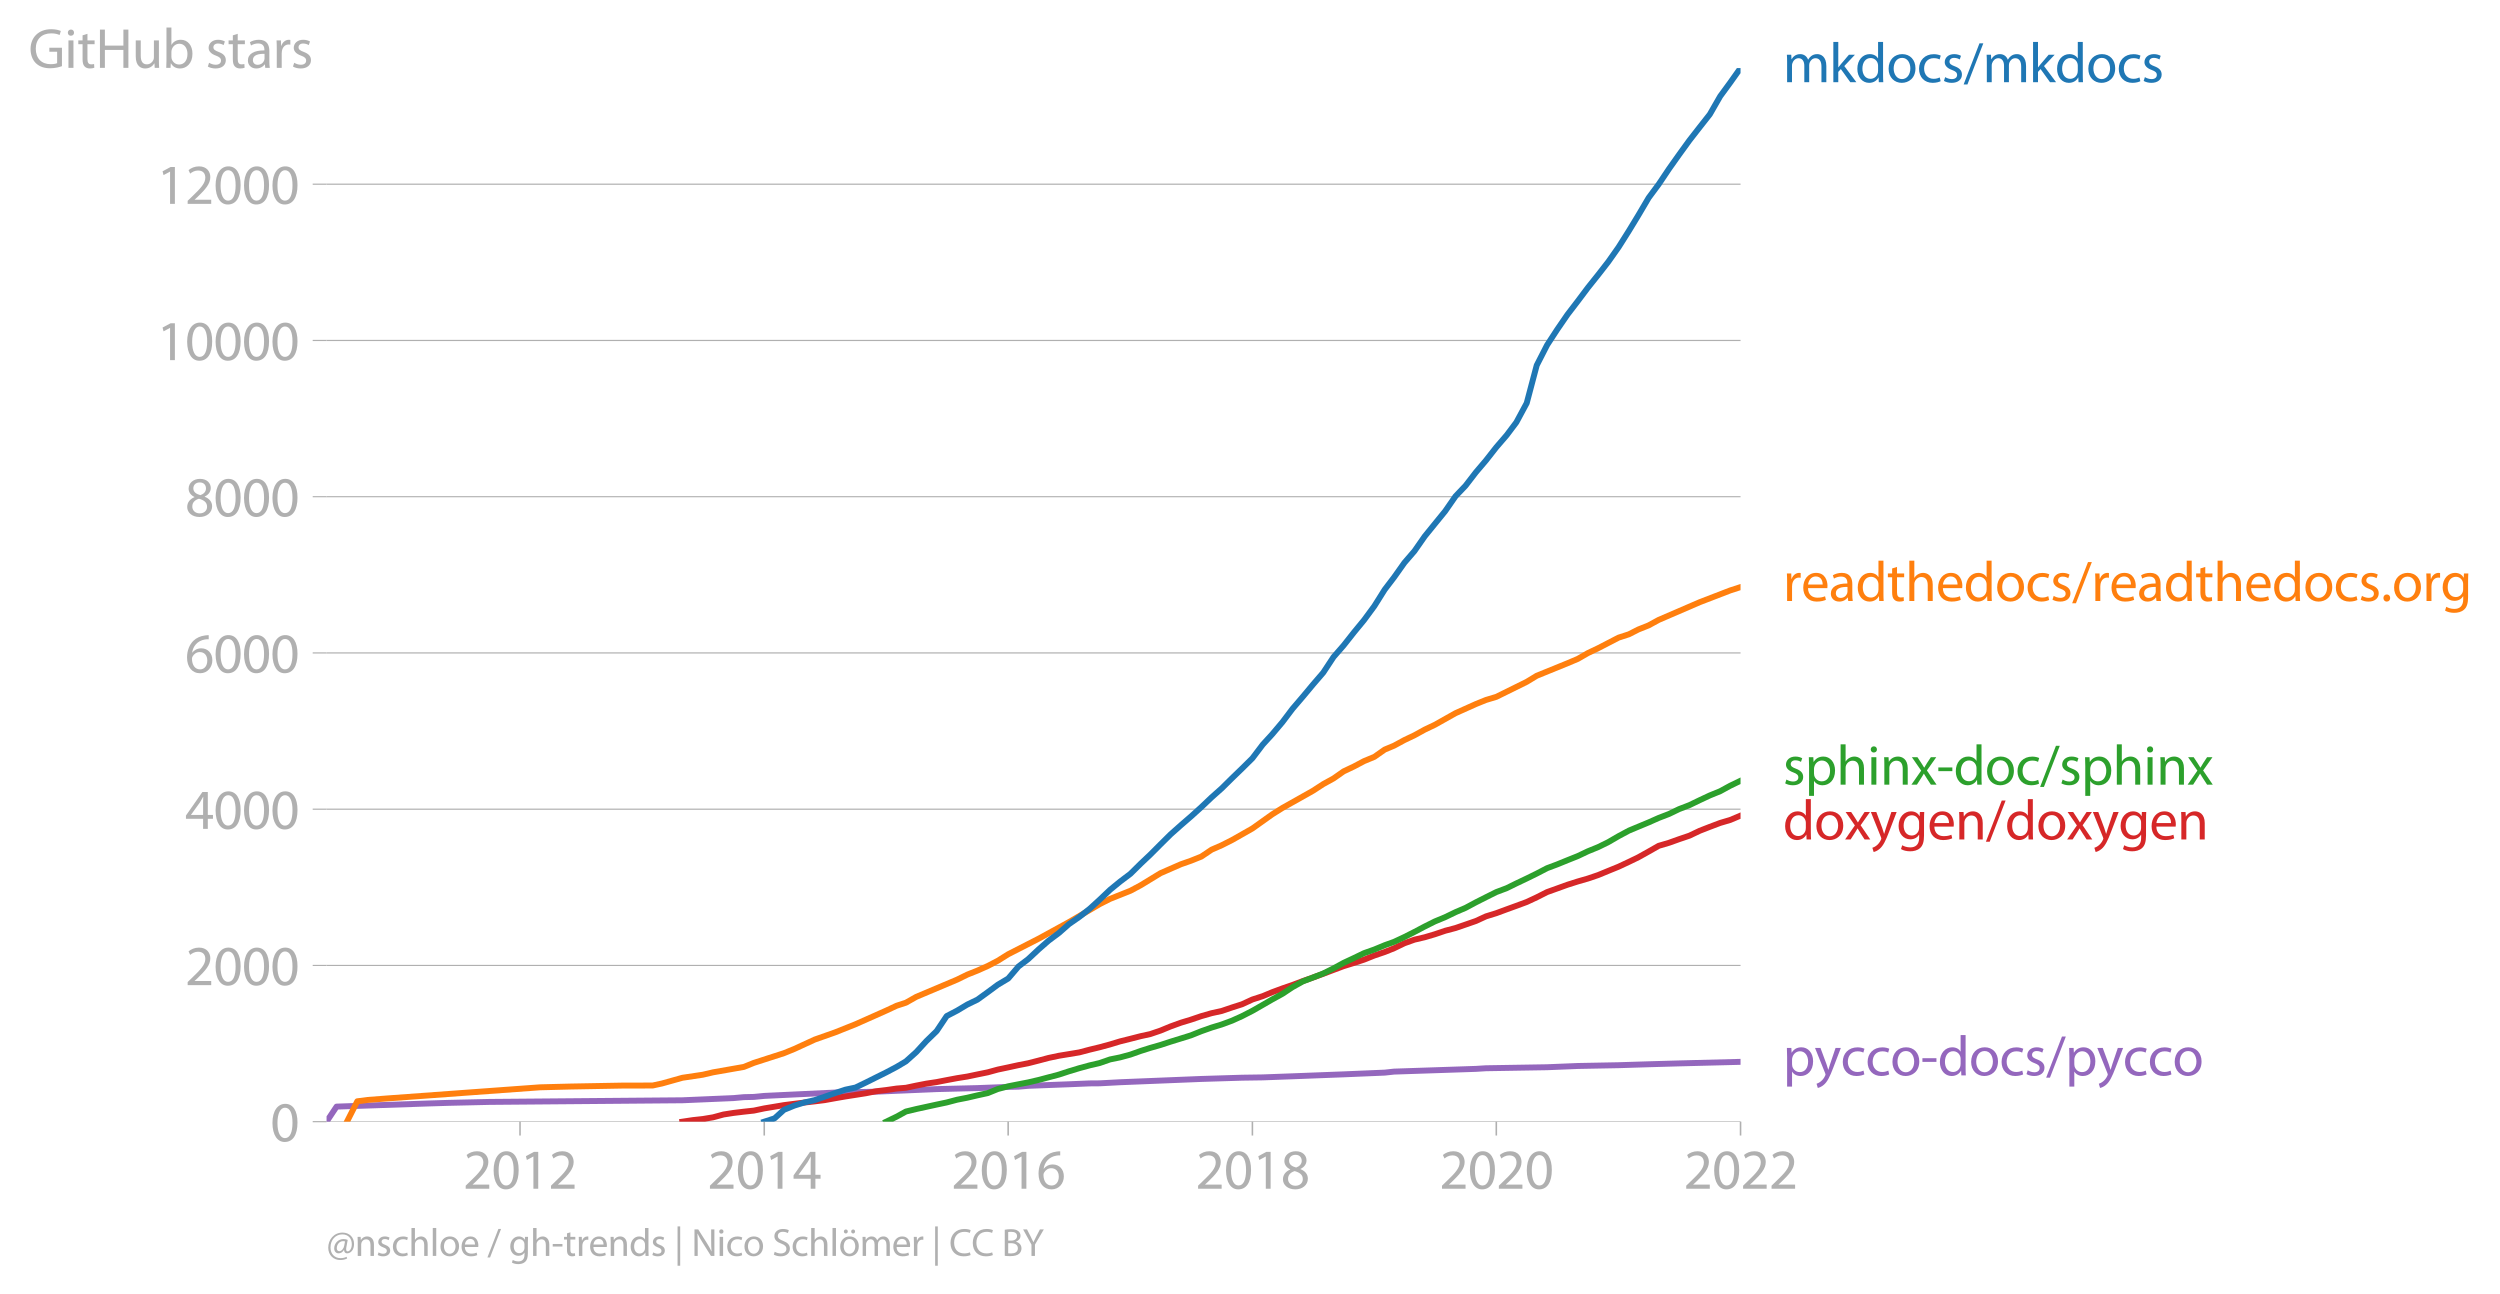 <?xml version="1.0" encoding="utf-8" standalone="no"?>
<!DOCTYPE svg PUBLIC "-//W3C//DTD SVG 1.1//EN"
  "http://www.w3.org/Graphics/SVG/1.1/DTD/svg11.dtd">
<svg xmlns:xlink="http://www.w3.org/1999/xlink" width="631.405pt" height="326.822pt" viewBox="0 0 631.405 326.822" xmlns="http://www.w3.org/2000/svg" version="1.1">
 <defs>
  <style type="text/css">*{stroke-linejoin: round; stroke-linecap: butt}</style>
 </defs>
 <g id="figure_1">
  <g id="patch_1">
   <path d="M 0 326.822 
L 631.405 326.822 
L 631.405 0 
L 0 0 
L 0 326.822 
z
" style="fill: none"/>
  </g>
  <g id="axes_1">
   <g id="patch_2">
    <path d="M 82.476 283.295 
L 439.596 283.295 
L 439.596 17.183 
L 82.476 17.183 
L 82.476 283.295 
z
" style="fill: none"/>
   </g>
   <g id="matplotlib.axis_1">
    <g id="xtick_1">
     <g id="line2d_1">
      <defs>
       <path id="m52604519af" d="M 0 0 
L 0 3.5 
" style="stroke: #b0b0b0; stroke-width: 0.4"/>
      </defs>
      <g>
       <use xlink:href="#m52604519af" x="131.336" y="283.295" style="fill: #b0b0b0; stroke: #b0b0b0; stroke-width: 0.4"/>
      </g>
     </g>
     <g id="text_1">
      <!-- 2012 -->
      <g style="fill: #b0b0b0" transform="translate(116.972 300.235)scale(0.14 -0.14)">
       <defs>
        <path id="MyriadPro-Regular-32" d="M 2944 0 
L 2944 467 
L 1075 467 
L 1075 480 
L 1408 787 
C 2285 1632 2842 2253 2842 3021 
C 2842 3616 2464 4230 1568 4230 
C 1088 4230 678 4051 390 3808 
L 570 3411 
C 762 3571 1075 3763 1453 3763 
C 2074 3763 2278 3373 2278 2950 
C 2272 2323 1792 1786 730 774 
L 288 346 
L 288 0 
L 2944 0 
z
" transform="scale(0.016)"/>
        <path id="MyriadPro-Regular-30" d="M 1677 4230 
C 832 4230 230 3462 230 2067 
C 243 691 794 -70 1606 -70 
C 2528 -70 3053 710 3053 2125 
C 3053 3450 2554 4230 1677 4230 
z
M 1645 3795 
C 2227 3795 2490 3123 2490 2099 
C 2490 1037 2214 365 1638 365 
C 1126 365 794 979 794 2061 
C 794 3194 1152 3795 1645 3795 
z
" transform="scale(0.016)"/>
        <path id="MyriadPro-Regular-31" d="M 1510 0 
L 2054 0 
L 2054 4160 
L 1574 4160 
L 666 3674 
L 774 3245 
L 1498 3635 
L 1510 3635 
L 1510 0 
z
" transform="scale(0.016)"/>
       </defs>
       <use xlink:href="#MyriadPro-Regular-32"/>
       <use xlink:href="#MyriadPro-Regular-30" x="51.3"/>
       <use xlink:href="#MyriadPro-Regular-31" x="102.6"/>
       <use xlink:href="#MyriadPro-Regular-32" x="153.9"/>
      </g>
     </g>
    </g>
    <g id="xtick_2">
     <g id="line2d_2">
      <g>
       <use xlink:href="#m52604519af" x="193.021" y="283.295" style="fill: #b0b0b0; stroke: #b0b0b0; stroke-width: 0.4"/>
      </g>
     </g>
     <g id="text_2">
      <!-- 2014 -->
      <g style="fill: #b0b0b0" transform="translate(178.658 300.235)scale(0.14 -0.14)">
       <defs>
        <path id="MyriadPro-Regular-34" d="M 2560 0 
L 2560 1133 
L 3142 1133 
L 3142 1574 
L 2560 1574 
L 2560 4160 
L 1952 4160 
L 96 1504 
L 96 1133 
L 2029 1133 
L 2029 0 
L 2560 0 
z
M 666 1574 
L 666 1587 
L 1683 3002 
C 1798 3194 1901 3373 2029 3616 
L 2048 3616 
C 2035 3398 2029 3181 2029 2963 
L 2029 1574 
L 666 1574 
z
" transform="scale(0.016)"/>
       </defs>
       <use xlink:href="#MyriadPro-Regular-32"/>
       <use xlink:href="#MyriadPro-Regular-30" x="51.3"/>
       <use xlink:href="#MyriadPro-Regular-31" x="102.6"/>
       <use xlink:href="#MyriadPro-Regular-34" x="153.9"/>
      </g>
     </g>
    </g>
    <g id="xtick_3">
     <g id="line2d_3">
      <g>
       <use xlink:href="#m52604519af" x="254.623" y="283.295" style="fill: #b0b0b0; stroke: #b0b0b0; stroke-width: 0.4"/>
      </g>
     </g>
     <g id="text_3">
      <!-- 2016 -->
      <g style="fill: #b0b0b0" transform="translate(240.26 300.235)scale(0.14 -0.14)">
       <defs>
        <path id="MyriadPro-Regular-36" d="M 2662 4224 
C 2560 4224 2419 4218 2253 4192 
C 1728 4128 1267 3917 922 3578 
C 512 3168 218 2522 218 1702 
C 218 621 800 -70 1690 -70 
C 2554 -70 3072 634 3072 1395 
C 3072 2208 2554 2739 1818 2739 
C 1357 2739 1011 2522 813 2259 
L 794 2259 
C 890 2944 1357 3590 2240 3738 
C 2400 3763 2547 3770 2662 3763 
L 2662 4224 
z
M 1690 365 
C 1101 365 787 870 774 1555 
C 774 1658 800 1741 838 1805 
C 992 2106 1306 2317 1645 2317 
C 2163 2317 2502 1958 2502 1363 
C 2502 768 2176 365 1696 365 
L 1690 365 
z
" transform="scale(0.016)"/>
       </defs>
       <use xlink:href="#MyriadPro-Regular-32"/>
       <use xlink:href="#MyriadPro-Regular-30" x="51.3"/>
       <use xlink:href="#MyriadPro-Regular-31" x="102.6"/>
       <use xlink:href="#MyriadPro-Regular-36" x="153.9"/>
      </g>
     </g>
    </g>
    <g id="xtick_4">
     <g id="line2d_4">
      <g>
       <use xlink:href="#m52604519af" x="316.309" y="283.295" style="fill: #b0b0b0; stroke: #b0b0b0; stroke-width: 0.4"/>
      </g>
     </g>
     <g id="text_4">
      <!-- 2018 -->
      <g style="fill: #b0b0b0" transform="translate(301.946 300.235)scale(0.14 -0.14)">
       <defs>
        <path id="MyriadPro-Regular-38" d="M 1062 2170 
C 550 1952 237 1581 237 1056 
C 237 448 762 -70 1632 -70 
C 2426 -70 3046 416 3046 1139 
C 3046 1645 2726 2010 2208 2214 
L 2208 2234 
C 2720 2477 2893 2854 2893 3206 
C 2893 3725 2490 4230 1683 4230 
C 954 4230 397 3782 397 3123 
C 397 2765 595 2406 1056 2189 
L 1062 2170 
z
M 1645 339 
C 1114 339 794 710 813 1133 
C 813 1530 1075 1850 1562 1990 
C 2125 1830 2477 1587 2477 1082 
C 2477 659 2150 339 1645 339 
z
M 1651 3827 
C 2157 3827 2355 3482 2355 3149 
C 2355 2771 2080 2515 1722 2394 
C 1242 2522 928 2746 928 3162 
C 928 3520 1184 3827 1651 3827 
z
" transform="scale(0.016)"/>
       </defs>
       <use xlink:href="#MyriadPro-Regular-32"/>
       <use xlink:href="#MyriadPro-Regular-30" x="51.3"/>
       <use xlink:href="#MyriadPro-Regular-31" x="102.6"/>
       <use xlink:href="#MyriadPro-Regular-38" x="153.9"/>
      </g>
     </g>
    </g>
    <g id="xtick_5">
     <g id="line2d_5">
      <g>
       <use xlink:href="#m52604519af" x="377.91" y="283.295" style="fill: #b0b0b0; stroke: #b0b0b0; stroke-width: 0.4"/>
      </g>
     </g>
     <g id="text_5">
      <!-- 2020 -->
      <g style="fill: #b0b0b0" transform="translate(363.547 300.235)scale(0.14 -0.14)">
       <use xlink:href="#MyriadPro-Regular-32"/>
       <use xlink:href="#MyriadPro-Regular-30" x="51.3"/>
       <use xlink:href="#MyriadPro-Regular-32" x="102.6"/>
       <use xlink:href="#MyriadPro-Regular-30" x="153.9"/>
      </g>
     </g>
    </g>
    <g id="xtick_6">
     <g id="line2d_6">
      <g>
       <use xlink:href="#m52604519af" x="439.596" y="283.295" style="fill: #b0b0b0; stroke: #b0b0b0; stroke-width: 0.4"/>
      </g>
     </g>
     <g id="text_6">
      <!-- 2022 -->
      <g style="fill: #b0b0b0" transform="translate(425.233 300.235)scale(0.14 -0.14)">
       <use xlink:href="#MyriadPro-Regular-32"/>
       <use xlink:href="#MyriadPro-Regular-30" x="51.3"/>
       <use xlink:href="#MyriadPro-Regular-32" x="102.6"/>
       <use xlink:href="#MyriadPro-Regular-32" x="153.9"/>
      </g>
     </g>
    </g>
   </g>
   <g id="matplotlib.axis_2">
    <g id="ytick_1">
     <g id="line2d_7">
      <path d="M 82.476 283.295 
L 439.596 283.295 
" clip-path="url(#p226cb6f43e)" style="fill: none; stroke: #b0b0b0; stroke-width: 0.3; stroke-linecap: square"/>
     </g>
     <g id="line2d_8">
      <defs>
       <path id="md9e0f79834" d="M 0 0 
L -3.5 0 
" style="stroke: #b0b0b0; stroke-width: 0.3"/>
      </defs>
      <g>
       <use xlink:href="#md9e0f79834" x="82.476" y="283.295" style="fill: #b0b0b0; stroke: #b0b0b0; stroke-width: 0.3"/>
      </g>
     </g>
     <g id="text_7">
      <!-- 0 -->
      <g style="fill: #b0b0b0" transform="translate(68.295 288.265)scale(0.14 -0.14)">
       <use xlink:href="#MyriadPro-Regular-30"/>
      </g>
     </g>
    </g>
    <g id="ytick_2">
     <g id="line2d_9">
      <path d="M 82.476 243.833 
L 439.596 243.833 
" clip-path="url(#p226cb6f43e)" style="fill: none; stroke: #b0b0b0; stroke-width: 0.3; stroke-linecap: square"/>
     </g>
     <g id="line2d_10">
      <g>
       <use xlink:href="#md9e0f79834" x="82.476" y="243.833" style="fill: #b0b0b0; stroke: #b0b0b0; stroke-width: 0.3"/>
      </g>
     </g>
     <g id="text_8">
      <!-- 2000 -->
      <g style="fill: #b0b0b0" transform="translate(46.75 248.803)scale(0.14 -0.14)">
       <use xlink:href="#MyriadPro-Regular-32"/>
       <use xlink:href="#MyriadPro-Regular-30" x="51.3"/>
       <use xlink:href="#MyriadPro-Regular-30" x="102.6"/>
       <use xlink:href="#MyriadPro-Regular-30" x="153.9"/>
      </g>
     </g>
    </g>
    <g id="ytick_3">
     <g id="line2d_11">
      <path d="M 82.476 204.371 
L 439.596 204.371 
" clip-path="url(#p226cb6f43e)" style="fill: none; stroke: #b0b0b0; stroke-width: 0.3; stroke-linecap: square"/>
     </g>
     <g id="line2d_12">
      <g>
       <use xlink:href="#md9e0f79834" x="82.476" y="204.371" style="fill: #b0b0b0; stroke: #b0b0b0; stroke-width: 0.3"/>
      </g>
     </g>
     <g id="text_9">
      <!-- 4000 -->
      <g style="fill: #b0b0b0" transform="translate(46.75 209.341)scale(0.14 -0.14)">
       <use xlink:href="#MyriadPro-Regular-34"/>
       <use xlink:href="#MyriadPro-Regular-30" x="51.3"/>
       <use xlink:href="#MyriadPro-Regular-30" x="102.6"/>
       <use xlink:href="#MyriadPro-Regular-30" x="153.9"/>
      </g>
     </g>
    </g>
    <g id="ytick_4">
     <g id="line2d_13">
      <path d="M 82.476 164.909 
L 439.596 164.909 
" clip-path="url(#p226cb6f43e)" style="fill: none; stroke: #b0b0b0; stroke-width: 0.3; stroke-linecap: square"/>
     </g>
     <g id="line2d_14">
      <g>
       <use xlink:href="#md9e0f79834" x="82.476" y="164.909" style="fill: #b0b0b0; stroke: #b0b0b0; stroke-width: 0.3"/>
      </g>
     </g>
     <g id="text_10">
      <!-- 6000 -->
      <g style="fill: #b0b0b0" transform="translate(46.75 169.879)scale(0.14 -0.14)">
       <use xlink:href="#MyriadPro-Regular-36"/>
       <use xlink:href="#MyriadPro-Regular-30" x="51.3"/>
       <use xlink:href="#MyriadPro-Regular-30" x="102.6"/>
       <use xlink:href="#MyriadPro-Regular-30" x="153.9"/>
      </g>
     </g>
    </g>
    <g id="ytick_5">
     <g id="line2d_15">
      <path d="M 82.476 125.447 
L 439.596 125.447 
" clip-path="url(#p226cb6f43e)" style="fill: none; stroke: #b0b0b0; stroke-width: 0.3; stroke-linecap: square"/>
     </g>
     <g id="line2d_16">
      <g>
       <use xlink:href="#md9e0f79834" x="82.476" y="125.447" style="fill: #b0b0b0; stroke: #b0b0b0; stroke-width: 0.3"/>
      </g>
     </g>
     <g id="text_11">
      <!-- 8000 -->
      <g style="fill: #b0b0b0" transform="translate(46.75 130.417)scale(0.14 -0.14)">
       <use xlink:href="#MyriadPro-Regular-38"/>
       <use xlink:href="#MyriadPro-Regular-30" x="51.3"/>
       <use xlink:href="#MyriadPro-Regular-30" x="102.6"/>
       <use xlink:href="#MyriadPro-Regular-30" x="153.9"/>
      </g>
     </g>
    </g>
    <g id="ytick_6">
     <g id="line2d_17">
      <path d="M 82.476 85.985 
L 439.596 85.985 
" clip-path="url(#p226cb6f43e)" style="fill: none; stroke: #b0b0b0; stroke-width: 0.3; stroke-linecap: square"/>
     </g>
     <g id="line2d_18">
      <g>
       <use xlink:href="#md9e0f79834" x="82.476" y="85.985" style="fill: #b0b0b0; stroke: #b0b0b0; stroke-width: 0.3"/>
      </g>
     </g>
     <g id="text_12">
      <!-- 10000 -->
      <g style="fill: #b0b0b0" transform="translate(39.568 90.955)scale(0.14 -0.14)">
       <use xlink:href="#MyriadPro-Regular-31"/>
       <use xlink:href="#MyriadPro-Regular-30" x="51.3"/>
       <use xlink:href="#MyriadPro-Regular-30" x="102.6"/>
       <use xlink:href="#MyriadPro-Regular-30" x="153.9"/>
       <use xlink:href="#MyriadPro-Regular-30" x="205.2"/>
      </g>
     </g>
    </g>
    <g id="ytick_7">
     <g id="line2d_19">
      <path d="M 82.476 46.523 
L 439.596 46.523 
" clip-path="url(#p226cb6f43e)" style="fill: none; stroke: #b0b0b0; stroke-width: 0.3; stroke-linecap: square"/>
     </g>
     <g id="line2d_20">
      <g>
       <use xlink:href="#md9e0f79834" x="82.476" y="46.523" style="fill: #b0b0b0; stroke: #b0b0b0; stroke-width: 0.3"/>
      </g>
     </g>
     <g id="text_13">
      <!-- 12000 -->
      <g style="fill: #b0b0b0" transform="translate(39.568 51.493)scale(0.14 -0.14)">
       <use xlink:href="#MyriadPro-Regular-31"/>
       <use xlink:href="#MyriadPro-Regular-32" x="51.3"/>
       <use xlink:href="#MyriadPro-Regular-30" x="102.6"/>
       <use xlink:href="#MyriadPro-Regular-30" x="153.9"/>
       <use xlink:href="#MyriadPro-Regular-30" x="205.2"/>
      </g>
     </g>
    </g>
    <g id="text_14">
     <!-- GitHub stars -->
     <g style="fill: #b0b0b0" transform="translate(7.2 17.14)scale(0.14 -0.14)">
      <defs>
       <path id="MyriadPro-Regular-47" d="M 3770 2266 
L 2349 2266 
L 2349 1818 
L 3226 1818 
L 3226 531 
C 3098 467 2848 416 2483 416 
C 1478 416 819 1062 819 2157 
C 819 3238 1504 3891 2554 3891 
C 2989 3891 3277 3808 3507 3706 
L 3642 4160 
C 3456 4250 3066 4358 2566 4358 
C 1120 4358 237 3418 230 2131 
C 230 1459 461 883 832 525 
C 1254 122 1792 -45 2445 -45 
C 3027 -45 3520 102 3770 192 
L 3770 2266 
z
" transform="scale(0.016)"/>
       <path id="MyriadPro-Regular-69" d="M 1030 0 
L 1030 3098 
L 467 3098 
L 467 0 
L 1030 0 
z
M 749 4320 
C 544 4320 397 4166 397 3968 
C 397 3776 538 3622 736 3622 
C 960 3622 1101 3776 1094 3968 
C 1094 4166 960 4320 749 4320 
z
" transform="scale(0.016)"/>
       <path id="MyriadPro-Regular-74" d="M 595 3667 
L 595 3098 
L 115 3098 
L 115 2669 
L 595 2669 
L 595 979 
C 595 614 653 339 813 173 
C 947 19 1158 -70 1421 -70 
C 1638 -70 1811 -32 1920 13 
L 1894 435 
C 1811 410 1722 397 1568 397 
C 1254 397 1146 614 1146 998 
L 1146 2669 
L 1952 2669 
L 1952 3098 
L 1146 3098 
L 1146 3840 
L 595 3667 
z
" transform="scale(0.016)"/>
       <path id="MyriadPro-Regular-48" d="M 486 4314 
L 486 0 
L 1043 0 
L 1043 2022 
L 3130 2022 
L 3130 0 
L 3693 0 
L 3693 4314 
L 3130 4314 
L 3130 2509 
L 1043 2509 
L 1043 4314 
L 486 4314 
z
" transform="scale(0.016)"/>
       <path id="MyriadPro-Regular-75" d="M 3059 3098 
L 2496 3098 
L 2496 1197 
C 2496 1094 2477 992 2445 909 
C 2342 659 2080 397 1702 397 
C 1190 397 1011 794 1011 1382 
L 1011 3098 
L 448 3098 
L 448 1286 
C 448 198 1030 -70 1517 -70 
C 2067 -70 2394 256 2541 506 
L 2554 506 
L 2586 0 
L 3085 0 
C 3066 243 3059 525 3059 845 
L 3059 3098 
z
" transform="scale(0.016)"/>
       <path id="MyriadPro-Regular-62" d="M 467 800 
C 467 525 454 211 442 0 
L 928 0 
L 954 512 
L 973 512 
C 1203 102 1562 -70 2010 -70 
C 2701 -70 3398 480 3398 1587 
C 3405 2528 2861 3168 2093 3168 
C 1594 3168 1235 2944 1037 2598 
L 1024 2598 
L 1024 4544 
L 467 4544 
L 467 800 
z
M 1024 1798 
C 1024 1888 1043 1965 1056 2029 
C 1171 2458 1530 2720 1914 2720 
C 2515 2720 2835 2189 2835 1568 
C 2835 858 2483 378 1894 378 
C 1485 378 1158 646 1050 1037 
C 1037 1101 1024 1171 1024 1242 
L 1024 1798 
z
" transform="scale(0.016)"/>
       <path id="MyriadPro-Regular-20" transform="scale(0.016)"/>
       <path id="MyriadPro-Regular-73" d="M 250 147 
C 467 19 781 -70 1120 -70 
C 1856 -70 2278 320 2278 864 
C 2278 1325 2003 1594 1466 1798 
C 1062 1952 877 2067 877 2323 
C 877 2554 1062 2746 1395 2746 
C 1683 2746 1907 2643 2029 2566 
L 2170 2976 
C 1997 3078 1722 3168 1408 3168 
C 742 3168 339 2758 339 2259 
C 339 1888 602 1581 1158 1382 
C 1574 1229 1734 1082 1734 813 
C 1734 557 1542 352 1133 352 
C 851 352 557 467 390 576 
L 250 147 
z
" transform="scale(0.016)"/>
       <path id="MyriadPro-Regular-61" d="M 2643 1901 
C 2643 2522 2413 3168 1466 3168 
C 1075 3168 704 3059 448 2893 
L 576 2522 
C 794 2662 1094 2752 1382 2752 
C 2016 2752 2086 2291 2086 2035 
L 2086 1971 
C 890 1978 224 1568 224 819 
C 224 371 544 -70 1171 -70 
C 1613 -70 1946 147 2118 390 
L 2138 390 
L 2182 0 
L 2694 0 
C 2656 211 2643 474 2643 742 
L 2643 1901 
z
M 2099 1043 
C 2099 986 2086 922 2067 864 
C 1978 602 1722 346 1318 346 
C 1030 346 787 518 787 883 
C 787 1485 1485 1594 2099 1581 
L 2099 1043 
z
" transform="scale(0.016)"/>
       <path id="MyriadPro-Regular-72" d="M 467 0 
L 1024 0 
L 1024 1651 
C 1024 1747 1037 1837 1050 1914 
C 1126 2336 1408 2637 1805 2637 
C 1882 2637 1939 2630 1997 2618 
L 1997 3149 
C 1946 3162 1901 3168 1837 3168 
C 1459 3168 1120 2906 979 2490 
L 954 2490 
L 934 3098 
L 442 3098 
C 461 2810 467 2496 467 2131 
L 467 0 
z
" transform="scale(0.016)"/>
      </defs>
      <use xlink:href="#MyriadPro-Regular-47"/>
      <use xlink:href="#MyriadPro-Regular-69" x="64.6"/>
      <use xlink:href="#MyriadPro-Regular-74" x="88"/>
      <use xlink:href="#MyriadPro-Regular-48" x="121.1"/>
      <use xlink:href="#MyriadPro-Regular-75" x="186.3"/>
      <use xlink:href="#MyriadPro-Regular-62" x="241.4"/>
      <use xlink:href="#MyriadPro-Regular-20" x="298.3"/>
      <use xlink:href="#MyriadPro-Regular-73" x="319.5"/>
      <use xlink:href="#MyriadPro-Regular-74" x="359.1"/>
      <use xlink:href="#MyriadPro-Regular-61" x="392.2"/>
      <use xlink:href="#MyriadPro-Regular-72" x="440.4"/>
      <use xlink:href="#MyriadPro-Regular-73" x="473.1"/>
     </g>
    </g>
   </g>
   <g id="line2d_21">
    <path d="M 82.476 283.295 
L 85.008 279.487 
L 108.129 278.697 
L 113.277 278.54 
L 123.572 278.303 
L 172.347 277.888 
L 185.258 277.336 
L 187.874 277.099 
L 190.405 277.04 
L 193.021 276.784 
L 210.911 275.935 
L 221.206 275.718 
L 236.564 275.067 
L 246.859 274.81 
L 254.623 274.514 
L 257.239 274.455 
L 259.686 274.238 
L 269.981 273.844 
L 275.213 273.627 
L 277.745 273.607 
L 282.892 273.331 
L 303.398 272.502 
L 313.693 272.186 
L 318.925 272.107 
L 326.435 271.831 
L 339.346 271.338 
L 349.726 270.904 
L 352.088 270.647 
L 372.763 269.957 
L 375.294 269.799 
L 390.737 269.542 
L 398.5 269.227 
L 408.795 269.029 
L 416.39 268.792 
L 424.069 268.575 
L 439.596 268.181 
L 439.596 268.181 
" clip-path="url(#p226cb6f43e)" style="fill: none; stroke: #9467bd; stroke-width: 1.5; stroke-linecap: square"/>
   </g>
   <g id="line2d_22">
    <path d="M 172.347 283.295 
L 174.963 282.9 
L 177.494 282.624 
L 180.11 282.19 
L 182.726 281.48 
L 185.258 281.085 
L 187.874 280.769 
L 190.405 280.493 
L 193.021 279.94 
L 195.637 279.506 
L 198 279.112 
L 200.616 278.776 
L 203.148 278.461 
L 205.764 278.165 
L 208.295 277.849 
L 210.911 277.375 
L 213.527 276.922 
L 216.059 276.527 
L 218.675 276.113 
L 221.206 275.619 
L 223.822 275.304 
L 226.438 274.929 
L 228.801 274.732 
L 231.417 274.179 
L 233.948 273.686 
L 236.564 273.291 
L 239.096 272.798 
L 241.712 272.305 
L 244.328 271.89 
L 246.859 271.358 
L 249.475 270.825 
L 252.007 270.134 
L 254.623 269.582 
L 257.239 269.01 
L 259.686 268.536 
L 262.302 267.865 
L 264.834 267.194 
L 267.45 266.642 
L 269.981 266.227 
L 272.597 265.793 
L 275.213 265.103 
L 277.745 264.491 
L 280.361 263.781 
L 282.892 263.011 
L 285.508 262.36 
L 288.124 261.689 
L 290.487 261.176 
L 293.103 260.288 
L 295.634 259.243 
L 298.25 258.296 
L 300.782 257.526 
L 303.398 256.638 
L 306.014 255.888 
L 308.545 255.336 
L 311.161 254.448 
L 313.693 253.639 
L 316.309 252.435 
L 318.925 251.587 
L 321.288 250.6 
L 323.904 249.634 
L 326.435 248.766 
L 329.051 247.779 
L 331.583 246.891 
L 334.199 245.944 
L 336.815 244.957 
L 339.346 244.01 
L 341.962 243.201 
L 344.494 242.373 
L 347.11 241.327 
L 349.726 240.439 
L 352.088 239.492 
L 354.704 238.229 
L 357.236 237.322 
L 359.852 236.71 
L 362.383 235.96 
L 364.999 235.072 
L 367.615 234.382 
L 370.147 233.513 
L 372.763 232.606 
L 375.294 231.442 
L 377.91 230.633 
L 380.526 229.666 
L 382.973 228.778 
L 385.589 227.811 
L 388.121 226.627 
L 390.737 225.305 
L 393.269 224.398 
L 395.884 223.451 
L 398.5 222.622 
L 401.032 221.892 
L 403.648 221.004 
L 406.18 219.958 
L 408.795 218.893 
L 411.411 217.669 
L 413.774 216.525 
L 416.39 215.065 
L 418.922 213.625 
L 421.538 212.855 
L 424.069 211.947 
L 426.685 211.06 
L 429.301 209.817 
L 431.833 208.83 
L 434.449 207.843 
L 436.98 207.094 
L 439.596 205.989 
" clip-path="url(#p226cb6f43e)" style="fill: none; stroke: #d62728; stroke-width: 1.5; stroke-linecap: square"/>
   </g>
   <g id="line2d_23">
    <path d="M 223.822 283.295 
L 226.438 282.032 
L 228.801 280.73 
L 231.417 280.098 
L 233.948 279.546 
L 236.564 278.974 
L 239.096 278.441 
L 241.712 277.75 
L 244.328 277.237 
L 246.859 276.645 
L 249.475 276.073 
L 252.007 275.047 
L 254.623 274.357 
L 257.239 273.844 
L 259.686 273.37 
L 262.302 272.758 
L 264.834 272.088 
L 267.45 271.397 
L 269.981 270.568 
L 272.597 269.779 
L 275.213 269.069 
L 277.745 268.477 
L 280.361 267.569 
L 282.892 267.056 
L 285.508 266.346 
L 288.124 265.418 
L 290.487 264.669 
L 293.103 263.919 
L 295.634 263.09 
L 298.25 262.281 
L 300.782 261.492 
L 303.398 260.446 
L 306.014 259.519 
L 308.545 258.749 
L 311.161 257.783 
L 313.693 256.638 
L 316.309 255.296 
L 318.925 253.797 
L 321.288 252.435 
L 323.904 250.995 
L 326.435 249.318 
L 329.051 247.858 
L 331.583 246.891 
L 334.199 245.865 
L 336.815 244.563 
L 339.346 243.182 
L 341.962 241.958 
L 344.494 240.735 
L 347.11 239.808 
L 349.726 238.722 
L 352.088 237.874 
L 354.704 236.651 
L 357.236 235.368 
L 359.852 233.987 
L 362.383 232.724 
L 364.999 231.639 
L 367.615 230.376 
L 370.147 229.291 
L 372.763 227.89 
L 375.294 226.608 
L 377.91 225.305 
L 380.526 224.319 
L 382.973 223.115 
L 385.589 221.872 
L 388.121 220.629 
L 390.737 219.268 
L 393.269 218.321 
L 395.884 217.255 
L 398.5 216.209 
L 401.032 215.006 
L 403.648 213.94 
L 406.18 212.697 
L 408.795 211.178 
L 411.411 209.777 
L 413.774 208.791 
L 416.39 207.705 
L 418.922 206.581 
L 421.538 205.574 
L 424.069 204.351 
L 426.685 203.345 
L 429.301 202.082 
L 431.833 200.898 
L 434.449 199.833 
L 436.98 198.451 
L 439.596 197.189 
" clip-path="url(#p226cb6f43e)" style="fill: none; stroke: #2ca02c; stroke-width: 1.5; stroke-linecap: square"/>
   </g>
   <g id="text_15">
    <!-- mkdocs/mkdocs -->
    <g style="fill: #1f77b4" transform="translate(450.31 20.767)scale(0.14 -0.14)">
     <defs>
      <path id="MyriadPro-Regular-6d" d="M 467 0 
L 1018 0 
L 1018 1869 
C 1018 1965 1030 2061 1062 2144 
C 1152 2426 1408 2707 1760 2707 
C 2189 2707 2406 2349 2406 1856 
L 2406 0 
L 2957 0 
L 2957 1914 
C 2957 2016 2976 2118 3002 2195 
C 3098 2470 3347 2707 3667 2707 
C 4122 2707 4339 2349 4339 1754 
L 4339 0 
L 4890 0 
L 4890 1824 
C 4890 2899 4282 3168 3872 3168 
C 3578 3168 3373 3091 3187 2950 
C 3059 2854 2938 2720 2842 2547 
L 2829 2547 
C 2694 2912 2374 3168 1952 3168 
C 1440 3168 1152 2893 979 2598 
L 960 2598 
L 934 3098 
L 442 3098 
C 461 2842 467 2579 467 2259 
L 467 0 
z
" transform="scale(0.016)"/>
      <path id="MyriadPro-Regular-6b" d="M 1024 4544 
L 467 4544 
L 467 0 
L 1024 0 
L 1024 1165 
L 1312 1485 
L 2381 0 
L 3066 0 
L 1702 1824 
L 2899 3098 
L 2221 3098 
L 1312 2029 
C 1222 1920 1114 1786 1037 1677 
L 1024 1677 
L 1024 4544 
z
" transform="scale(0.016)"/>
      <path id="MyriadPro-Regular-64" d="M 2579 4544 
L 2579 2694 
L 2566 2694 
C 2426 2944 2106 3168 1632 3168 
C 877 3168 237 2534 243 1504 
C 243 563 819 -70 1568 -70 
C 2074 -70 2451 192 2624 538 
L 2637 538 
L 2662 0 
L 3168 0 
C 3149 211 3142 525 3142 800 
L 3142 4544 
L 2579 4544 
z
M 2579 1299 
C 2579 1210 2573 1133 2554 1056 
C 2451 634 2106 384 1728 384 
C 1120 384 813 902 813 1530 
C 813 2214 1158 2726 1741 2726 
C 2163 2726 2470 2432 2554 2074 
C 2573 2003 2579 1907 2579 1837 
L 2579 1299 
z
" transform="scale(0.016)"/>
      <path id="MyriadPro-Regular-6f" d="M 1779 3168 
C 922 3168 243 2560 243 1523 
C 243 544 890 -70 1728 -70 
C 2477 -70 3270 429 3270 1574 
C 3270 2522 2669 3168 1779 3168 
z
M 1766 2746 
C 2432 2746 2694 2080 2694 1555 
C 2694 858 2291 352 1754 352 
C 1203 352 813 864 813 1542 
C 813 2131 1101 2746 1766 2746 
z
" transform="scale(0.016)"/>
      <path id="MyriadPro-Regular-63" d="M 2579 538 
C 2419 467 2208 384 1888 384 
C 1274 384 813 826 813 1542 
C 813 2189 1197 2714 1907 2714 
C 2214 2714 2426 2643 2560 2566 
L 2688 3002 
C 2534 3078 2240 3162 1907 3162 
C 896 3162 243 2470 243 1517 
C 243 570 851 -70 1786 -70 
C 2202 -70 2528 38 2675 115 
L 2579 538 
z
" transform="scale(0.016)"/>
      <path id="MyriadPro-Regular-2f" d="M 422 -256 
L 2214 4384 
L 1779 4384 
L -6 -256 
L 422 -256 
z
" transform="scale(0.016)"/>
     </defs>
     <use xlink:href="#MyriadPro-Regular-6d"/>
     <use xlink:href="#MyriadPro-Regular-6b" x="83.4"/>
     <use xlink:href="#MyriadPro-Regular-64" x="130.3"/>
     <use xlink:href="#MyriadPro-Regular-6f" x="186.7"/>
     <use xlink:href="#MyriadPro-Regular-63" x="241.6"/>
     <use xlink:href="#MyriadPro-Regular-73" x="286.4"/>
     <use xlink:href="#MyriadPro-Regular-2f" x="326"/>
     <use xlink:href="#MyriadPro-Regular-6d" x="360.3"/>
     <use xlink:href="#MyriadPro-Regular-6b" x="443.7"/>
     <use xlink:href="#MyriadPro-Regular-64" x="490.6"/>
     <use xlink:href="#MyriadPro-Regular-6f" x="547"/>
     <use xlink:href="#MyriadPro-Regular-63" x="601.9"/>
     <use xlink:href="#MyriadPro-Regular-73" x="646.7"/>
    </g>
   </g>
   <g id="text_16">
    <!-- readthedocs/readthedocs.org -->
    <g style="fill: #ff7f0e" transform="translate(450.31 151.782)scale(0.14 -0.14)">
     <defs>
      <path id="MyriadPro-Regular-65" d="M 2957 1446 
C 2963 1504 2976 1594 2976 1709 
C 2976 2278 2707 3168 1696 3168 
C 794 3168 243 2432 243 1498 
C 243 563 813 -70 1766 -70 
C 2259 -70 2598 38 2797 128 
L 2701 531 
C 2490 442 2246 371 1843 371 
C 1280 371 794 685 781 1446 
L 2957 1446 
z
M 787 1850 
C 832 2240 1082 2765 1651 2765 
C 2285 2765 2438 2208 2432 1850 
L 787 1850 
z
" transform="scale(0.016)"/>
      <path id="MyriadPro-Regular-68" d="M 467 0 
L 1030 0 
L 1030 1869 
C 1030 1978 1037 2061 1069 2138 
C 1171 2445 1459 2701 1824 2701 
C 2355 2701 2541 2278 2541 1779 
L 2541 0 
L 3104 0 
L 3104 1843 
C 3104 2912 2438 3168 2022 3168 
C 1811 3168 1613 3104 1446 3008 
C 1274 2912 1133 2771 1043 2611 
L 1030 2611 
L 1030 4544 
L 467 4544 
L 467 0 
z
" transform="scale(0.016)"/>
      <path id="MyriadPro-Regular-2e" d="M 710 -70 
C 947 -70 1094 102 1094 333 
C 1094 570 941 736 717 736 
C 493 736 333 570 333 333 
C 333 102 486 -70 704 -70 
L 710 -70 
z
" transform="scale(0.016)"/>
      <path id="MyriadPro-Regular-67" d="M 3110 2246 
C 3110 2624 3123 2874 3136 3098 
L 2643 3098 
L 2618 2630 
L 2605 2630 
C 2470 2886 2176 3168 1638 3168 
C 928 3168 243 2573 243 1523 
C 243 666 794 13 1562 13 
C 2042 13 2374 243 2547 531 
L 2560 531 
L 2560 186 
C 2560 -595 2138 -896 1562 -896 
C 1178 -896 858 -781 653 -653 
L 512 -1082 
C 762 -1248 1171 -1338 1542 -1338 
C 1933 -1338 2368 -1248 2669 -966 
C 2970 -698 3110 -262 3110 448 
L 3110 2246 
z
M 2554 1318 
C 2554 1222 2541 1114 2509 1018 
C 2387 659 2074 442 1728 442 
C 1120 442 813 947 813 1555 
C 813 2272 1197 2726 1734 2726 
C 2144 2726 2419 2458 2522 2131 
C 2547 2054 2554 1971 2554 1875 
L 2554 1318 
z
" transform="scale(0.016)"/>
     </defs>
     <use xlink:href="#MyriadPro-Regular-72"/>
     <use xlink:href="#MyriadPro-Regular-65" x="32.7"/>
     <use xlink:href="#MyriadPro-Regular-61" x="82.8"/>
     <use xlink:href="#MyriadPro-Regular-64" x="131"/>
     <use xlink:href="#MyriadPro-Regular-74" x="187.4"/>
     <use xlink:href="#MyriadPro-Regular-68" x="220.5"/>
     <use xlink:href="#MyriadPro-Regular-65" x="276"/>
     <use xlink:href="#MyriadPro-Regular-64" x="326.1"/>
     <use xlink:href="#MyriadPro-Regular-6f" x="382.5"/>
     <use xlink:href="#MyriadPro-Regular-63" x="437.4"/>
     <use xlink:href="#MyriadPro-Regular-73" x="482.2"/>
     <use xlink:href="#MyriadPro-Regular-2f" x="521.8"/>
     <use xlink:href="#MyriadPro-Regular-72" x="556.1"/>
     <use xlink:href="#MyriadPro-Regular-65" x="588.8"/>
     <use xlink:href="#MyriadPro-Regular-61" x="638.9"/>
     <use xlink:href="#MyriadPro-Regular-64" x="687.1"/>
     <use xlink:href="#MyriadPro-Regular-74" x="743.5"/>
     <use xlink:href="#MyriadPro-Regular-68" x="776.6"/>
     <use xlink:href="#MyriadPro-Regular-65" x="832.1"/>
     <use xlink:href="#MyriadPro-Regular-64" x="882.2"/>
     <use xlink:href="#MyriadPro-Regular-6f" x="938.6"/>
     <use xlink:href="#MyriadPro-Regular-63" x="993.5"/>
     <use xlink:href="#MyriadPro-Regular-73" x="1038.3"/>
     <use xlink:href="#MyriadPro-Regular-2e" x="1077.9"/>
     <use xlink:href="#MyriadPro-Regular-6f" x="1098.6"/>
     <use xlink:href="#MyriadPro-Regular-72" x="1153.5"/>
     <use xlink:href="#MyriadPro-Regular-67" x="1186.2"/>
    </g>
   </g>
   <g id="text_17">
    <!-- sphinx-doc/sphinx -->
    <g style="fill: #2ca02c" transform="translate(450.31 198.173)scale(0.14 -0.14)">
     <defs>
      <path id="MyriadPro-Regular-70" d="M 467 -1267 
L 1024 -1267 
L 1024 416 
L 1037 416 
C 1222 109 1581 -70 1990 -70 
C 2720 -70 3398 480 3398 1594 
C 3398 2534 2835 3168 2086 3168 
C 1581 3168 1216 2944 986 2566 
L 973 2566 
L 947 3098 
L 442 3098 
C 454 2803 467 2483 467 2086 
L 467 -1267 
z
M 1024 1792 
C 1024 1869 1043 1952 1062 2022 
C 1171 2445 1530 2720 1914 2720 
C 2509 2720 2835 2189 2835 1568 
C 2835 858 2490 371 1894 371 
C 1491 371 1152 640 1050 1030 
C 1037 1101 1024 1178 1024 1261 
L 1024 1792 
z
" transform="scale(0.016)"/>
      <path id="MyriadPro-Regular-6e" d="M 467 0 
L 1030 0 
L 1030 1862 
C 1030 1958 1043 2054 1069 2125 
C 1165 2438 1453 2701 1824 2701 
C 2355 2701 2541 2285 2541 1786 
L 2541 0 
L 3104 0 
L 3104 1850 
C 3104 2912 2438 3168 2010 3168 
C 1498 3168 1139 2880 986 2586 
L 973 2586 
L 941 3098 
L 442 3098 
C 461 2842 467 2579 467 2259 
L 467 0 
z
" transform="scale(0.016)"/>
      <path id="MyriadPro-Regular-78" d="M 102 3098 
L 1152 1581 
L 51 0 
L 672 0 
L 1120 698 
C 1235 883 1344 1043 1446 1235 
L 1459 1235 
C 1568 1050 1670 877 1792 698 
L 2246 0 
L 2886 0 
L 1798 1600 
L 2854 3098 
L 2246 3098 
L 1811 2438 
C 1709 2272 1606 2112 1504 1926 
L 1485 1926 
C 1382 2099 1286 2259 1171 2432 
L 730 3098 
L 102 3098 
z
" transform="scale(0.016)"/>
      <path id="MyriadPro-Regular-2d" d="M 192 1939 
L 192 1523 
L 1773 1523 
L 1773 1939 
L 192 1939 
z
" transform="scale(0.016)"/>
     </defs>
     <use xlink:href="#MyriadPro-Regular-73"/>
     <use xlink:href="#MyriadPro-Regular-70" x="39.6"/>
     <use xlink:href="#MyriadPro-Regular-68" x="96.5"/>
     <use xlink:href="#MyriadPro-Regular-69" x="152"/>
     <use xlink:href="#MyriadPro-Regular-6e" x="175.4"/>
     <use xlink:href="#MyriadPro-Regular-78" x="230.9"/>
     <use xlink:href="#MyriadPro-Regular-2d" x="277.2"/>
     <use xlink:href="#MyriadPro-Regular-64" x="307.9"/>
     <use xlink:href="#MyriadPro-Regular-6f" x="364.3"/>
     <use xlink:href="#MyriadPro-Regular-63" x="419.2"/>
     <use xlink:href="#MyriadPro-Regular-2f" x="464"/>
     <use xlink:href="#MyriadPro-Regular-73" x="498.3"/>
     <use xlink:href="#MyriadPro-Regular-70" x="537.9"/>
     <use xlink:href="#MyriadPro-Regular-68" x="594.8"/>
     <use xlink:href="#MyriadPro-Regular-69" x="650.3"/>
     <use xlink:href="#MyriadPro-Regular-6e" x="673.7"/>
     <use xlink:href="#MyriadPro-Regular-78" x="729.2"/>
    </g>
   </g>
   <g id="text_18">
    <!-- doxygen/doxygen -->
    <g style="fill: #d62728" transform="translate(450.31 212.012)scale(0.14 -0.14)">
     <defs>
      <path id="MyriadPro-Regular-79" d="M 58 3098 
L 1203 243 
C 1229 173 1242 128 1242 96 
C 1242 64 1222 19 1197 -38 
C 1069 -326 877 -544 723 -666 
C 557 -806 371 -896 230 -941 
L 371 -1414 
C 512 -1389 787 -1293 1062 -1050 
C 1446 -717 1722 -173 2125 890 
L 2970 3098 
L 2374 3098 
L 1760 1280 
C 1683 1056 1619 819 1562 634 
L 1549 634 
C 1498 819 1421 1062 1350 1267 
L 672 3098 
L 58 3098 
z
" transform="scale(0.016)"/>
     </defs>
     <use xlink:href="#MyriadPro-Regular-64"/>
     <use xlink:href="#MyriadPro-Regular-6f" x="56.4"/>
     <use xlink:href="#MyriadPro-Regular-78" x="111.3"/>
     <use xlink:href="#MyriadPro-Regular-79" x="157.6"/>
     <use xlink:href="#MyriadPro-Regular-67" x="204.7"/>
     <use xlink:href="#MyriadPro-Regular-65" x="260.6"/>
     <use xlink:href="#MyriadPro-Regular-6e" x="310.7"/>
     <use xlink:href="#MyriadPro-Regular-2f" x="366.2"/>
     <use xlink:href="#MyriadPro-Regular-64" x="400.5"/>
     <use xlink:href="#MyriadPro-Regular-6f" x="456.9"/>
     <use xlink:href="#MyriadPro-Regular-78" x="511.8"/>
     <use xlink:href="#MyriadPro-Regular-79" x="558.1"/>
     <use xlink:href="#MyriadPro-Regular-67" x="605.2"/>
     <use xlink:href="#MyriadPro-Regular-65" x="661.1"/>
     <use xlink:href="#MyriadPro-Regular-6e" x="711.2"/>
    </g>
   </g>
   <g id="text_19">
    <!-- pycco-docs/pycco -->
    <g style="fill: #9467bd" transform="translate(450.31 271.604)scale(0.14 -0.14)">
     <use xlink:href="#MyriadPro-Regular-70"/>
     <use xlink:href="#MyriadPro-Regular-79" x="56.9"/>
     <use xlink:href="#MyriadPro-Regular-63" x="104"/>
     <use xlink:href="#MyriadPro-Regular-63" x="148.8"/>
     <use xlink:href="#MyriadPro-Regular-6f" x="193.6"/>
     <use xlink:href="#MyriadPro-Regular-2d" x="248.5"/>
     <use xlink:href="#MyriadPro-Regular-64" x="279.2"/>
     <use xlink:href="#MyriadPro-Regular-6f" x="335.6"/>
     <use xlink:href="#MyriadPro-Regular-63" x="390.5"/>
     <use xlink:href="#MyriadPro-Regular-73" x="435.3"/>
     <use xlink:href="#MyriadPro-Regular-2f" x="474.9"/>
     <use xlink:href="#MyriadPro-Regular-70" x="509.2"/>
     <use xlink:href="#MyriadPro-Regular-79" x="566.1"/>
     <use xlink:href="#MyriadPro-Regular-63" x="613.2"/>
     <use xlink:href="#MyriadPro-Regular-63" x="658"/>
     <use xlink:href="#MyriadPro-Regular-6f" x="702.8"/>
    </g>
   </g>
   <g id="text_20">
    <!-- @nschloe / gh-trends | Nico Schlömer | CC BY -->
    <g style="fill: #b0b0b0" transform="translate(82.476 317.193)scale(0.097 -0.097)">
     <defs>
      <path id="MyriadPro-Regular-40" d="M 2867 1632 
C 2797 1235 2458 762 2086 762 
C 1805 762 1664 966 1664 1248 
C 1664 1869 2118 2400 2682 2400 
C 2829 2400 2938 2374 3002 2355 
L 2867 1632 
z
M 3251 -141 
C 2989 -288 2650 -365 2285 -365 
C 1338 -365 640 301 640 1370 
C 640 2669 1517 3501 2560 3501 
C 3552 3501 4109 2829 4109 1901 
C 4109 1158 3744 723 3418 730 
C 3206 736 3130 960 3226 1446 
L 3443 2605 
C 3277 2682 3034 2739 2758 2739 
C 1869 2739 1242 2016 1242 1222 
C 1242 717 1562 416 1933 416 
C 2317 416 2611 602 2835 979 
L 2861 979 
C 2842 589 3078 416 3334 416 
C 3936 416 4474 979 4474 1939 
C 4474 3008 3725 3795 2611 3795 
C 1190 3795 275 2650 275 1331 
C 275 96 1165 -672 2214 -672 
C 2643 -672 3002 -602 3354 -416 
L 3251 -141 
z
" transform="scale(0.016)"/>
      <path id="MyriadPro-Regular-6c" d="M 467 0 
L 1030 0 
L 1030 4544 
L 467 4544 
L 467 0 
z
" transform="scale(0.016)"/>
      <path id="MyriadPro-Regular-7c" d="M 550 4800 
L 550 -1600 
L 979 -1600 
L 979 4800 
L 550 4800 
z
" transform="scale(0.016)"/>
      <path id="MyriadPro-Regular-4e" d="M 1011 0 
L 1011 1843 
C 1011 2560 998 3078 966 3622 
L 986 3629 
C 1203 3162 1491 2669 1792 2189 
L 3162 0 
L 3725 0 
L 3725 4314 
L 3200 4314 
L 3200 2509 
C 3200 1837 3213 1312 3264 736 
L 3251 730 
C 3046 1171 2797 1626 2477 2131 
L 1094 4314 
L 486 4314 
L 486 0 
L 1011 0 
z
" transform="scale(0.016)"/>
      <path id="MyriadPro-Regular-53" d="M 269 211 
C 499 58 954 -70 1370 -70 
C 2387 -70 2880 512 2880 1178 
C 2880 1811 2509 2163 1779 2445 
C 1184 2675 922 2874 922 3277 
C 922 3571 1146 3923 1734 3923 
C 2125 3923 2413 3795 2554 3718 
L 2707 4173 
C 2515 4282 2195 4384 1754 4384 
C 915 4384 358 3885 358 3213 
C 358 2605 794 2240 1498 1990 
C 2080 1766 2310 1536 2310 1133 
C 2310 698 1978 397 1408 397 
C 1024 397 659 525 410 678 
L 269 211 
z
" transform="scale(0.016)"/>
      <path id="MyriadPro-Regular-f6" d="M 1165 3648 
C 1350 3648 1478 3802 1478 3974 
C 1478 4160 1344 4301 1165 4301 
C 986 4301 838 4154 838 3974 
C 838 3802 973 3648 1158 3648 
L 1165 3648 
z
M 2349 3648 
C 2534 3648 2662 3802 2662 3974 
C 2662 4160 2528 4301 2349 4301 
C 2170 4301 2029 4154 2029 3974 
C 2029 3802 2157 3648 2342 3648 
L 2349 3648 
z
M 1779 3168 
C 922 3168 243 2560 243 1523 
C 243 544 890 -70 1728 -70 
C 2477 -70 3270 429 3270 1574 
C 3270 2522 2669 3168 1779 3168 
z
M 1766 2746 
C 2432 2746 2694 2080 2694 1555 
C 2694 858 2291 352 1754 352 
C 1203 352 813 864 813 1542 
C 813 2131 1101 2746 1766 2746 
z
" transform="scale(0.016)"/>
      <path id="MyriadPro-Regular-43" d="M 3386 582 
C 3162 474 2816 403 2477 403 
C 1427 403 819 1082 819 2138 
C 819 3270 1491 3917 2502 3917 
C 2861 3917 3162 3840 3373 3738 
L 3507 4192 
C 3360 4269 3021 4384 2483 4384 
C 1146 4384 230 3469 230 2118 
C 230 704 1146 -70 2362 -70 
C 2886 -70 3296 38 3501 141 
L 3386 582 
z
" transform="scale(0.016)"/>
      <path id="MyriadPro-Regular-42" d="M 486 13 
C 672 -13 966 -38 1350 -38 
C 2054 -38 2541 90 2842 365 
C 3059 576 3206 858 3206 1229 
C 3206 1869 2726 2208 2317 2310 
L 2317 2323 
C 2771 2490 3046 2854 3046 3270 
C 3046 3610 2912 3866 2688 4032 
C 2419 4250 2061 4346 1504 4346 
C 1114 4346 730 4307 486 4256 
L 486 13 
z
M 1043 3878 
C 1133 3898 1280 3917 1536 3917 
C 2099 3917 2483 3718 2483 3213 
C 2483 2797 2138 2490 1549 2490 
L 1043 2490 
L 1043 3878 
z
M 1043 2067 
L 1504 2067 
C 2112 2067 2618 1824 2618 1235 
C 2618 608 2086 397 1510 397 
C 1312 397 1152 403 1043 422 
L 1043 2067 
z
" transform="scale(0.016)"/>
      <path id="MyriadPro-Regular-59" d="M 2010 0 
L 2010 1837 
L 3456 4314 
L 2822 4314 
L 2202 3123 
C 2035 2797 1888 2515 1766 2234 
L 1754 2234 
C 1619 2534 1491 2797 1325 3123 
L 717 4314 
L 83 4314 
L 1446 1830 
L 1446 0 
L 2010 0 
z
" transform="scale(0.016)"/>
     </defs>
     <use xlink:href="#MyriadPro-Regular-40"/>
     <use xlink:href="#MyriadPro-Regular-6e" x="73.7"/>
     <use xlink:href="#MyriadPro-Regular-73" x="129.2"/>
     <use xlink:href="#MyriadPro-Regular-63" x="168.8"/>
     <use xlink:href="#MyriadPro-Regular-68" x="213.6"/>
     <use xlink:href="#MyriadPro-Regular-6c" x="269.1"/>
     <use xlink:href="#MyriadPro-Regular-6f" x="292.7"/>
     <use xlink:href="#MyriadPro-Regular-65" x="347.6"/>
     <use xlink:href="#MyriadPro-Regular-20" x="397.7"/>
     <use xlink:href="#MyriadPro-Regular-2f" x="418.9"/>
     <use xlink:href="#MyriadPro-Regular-20" x="453.2"/>
     <use xlink:href="#MyriadPro-Regular-67" x="474.4"/>
     <use xlink:href="#MyriadPro-Regular-68" x="530.3"/>
     <use xlink:href="#MyriadPro-Regular-2d" x="585.8"/>
     <use xlink:href="#MyriadPro-Regular-74" x="616.5"/>
     <use xlink:href="#MyriadPro-Regular-72" x="649.6"/>
     <use xlink:href="#MyriadPro-Regular-65" x="682.3"/>
     <use xlink:href="#MyriadPro-Regular-6e" x="732.4"/>
     <use xlink:href="#MyriadPro-Regular-64" x="787.9"/>
     <use xlink:href="#MyriadPro-Regular-73" x="844.3"/>
     <use xlink:href="#MyriadPro-Regular-20" x="883.9"/>
     <use xlink:href="#MyriadPro-Regular-7c" x="905.1"/>
     <use xlink:href="#MyriadPro-Regular-20" x="929"/>
     <use xlink:href="#MyriadPro-Regular-4e" x="950.2"/>
     <use xlink:href="#MyriadPro-Regular-69" x="1016"/>
     <use xlink:href="#MyriadPro-Regular-63" x="1039.4"/>
     <use xlink:href="#MyriadPro-Regular-6f" x="1084.2"/>
     <use xlink:href="#MyriadPro-Regular-20" x="1139.1"/>
     <use xlink:href="#MyriadPro-Regular-53" x="1160.3"/>
     <use xlink:href="#MyriadPro-Regular-63" x="1209.6"/>
     <use xlink:href="#MyriadPro-Regular-68" x="1254.4"/>
     <use xlink:href="#MyriadPro-Regular-6c" x="1309.9"/>
     <use xlink:href="#MyriadPro-Regular-f6" x="1333.5"/>
     <use xlink:href="#MyriadPro-Regular-6d" x="1388.4"/>
     <use xlink:href="#MyriadPro-Regular-65" x="1471.8"/>
     <use xlink:href="#MyriadPro-Regular-72" x="1521.9"/>
     <use xlink:href="#MyriadPro-Regular-20" x="1554.6"/>
     <use xlink:href="#MyriadPro-Regular-7c" x="1575.8"/>
     <use xlink:href="#MyriadPro-Regular-20" x="1599.7"/>
     <use xlink:href="#MyriadPro-Regular-43" x="1620.9"/>
     <use xlink:href="#MyriadPro-Regular-43" x="1678.9"/>
     <use xlink:href="#MyriadPro-Regular-20" x="1736.9"/>
     <use xlink:href="#MyriadPro-Regular-42" x="1758.1"/>
     <use xlink:href="#MyriadPro-Regular-59" x="1812.3"/>
    </g>
   </g>
   <g id="line2d_24">
    <path d="M 87.624 283.295 
L 90.24 278.145 
L 92.771 277.81 
L 97.919 277.415 
L 136.399 274.613 
L 144.162 274.416 
L 157.073 274.179 
L 164.837 274.159 
L 167.199 273.646 
L 172.347 272.206 
L 177.494 271.436 
L 180.11 270.825 
L 187.874 269.463 
L 190.405 268.437 
L 198 265.991 
L 200.616 264.925 
L 205.764 262.557 
L 210.911 260.742 
L 216.059 258.69 
L 223.822 255.237 
L 226.438 254.014 
L 228.801 253.244 
L 231.417 251.765 
L 241.712 247.424 
L 244.328 246.141 
L 246.859 245.135 
L 249.475 243.971 
L 252.007 242.649 
L 254.623 241.011 
L 262.302 237.085 
L 269.981 232.882 
L 277.745 228.344 
L 280.361 227.022 
L 285.508 224.97 
L 288.124 223.569 
L 293.103 220.53 
L 298.25 218.281 
L 300.782 217.393 
L 303.398 216.347 
L 306.014 214.591 
L 308.545 213.486 
L 311.161 212.165 
L 316.309 209.244 
L 321.288 205.693 
L 323.904 204.055 
L 331.583 199.734 
L 334.199 198.037 
L 336.815 196.597 
L 339.346 194.821 
L 341.962 193.578 
L 344.494 192.236 
L 347.11 191.151 
L 349.726 189.316 
L 352.088 188.329 
L 354.704 186.909 
L 357.236 185.705 
L 359.852 184.265 
L 362.383 183.061 
L 367.615 180.121 
L 372.763 177.813 
L 375.294 176.787 
L 377.91 175.998 
L 385.589 172.209 
L 388.121 170.67 
L 395.884 167.513 
L 398.5 166.408 
L 401.032 164.948 
L 403.648 163.705 
L 408.795 161.041 
L 411.411 160.193 
L 413.774 158.989 
L 416.39 157.944 
L 418.922 156.563 
L 429.301 152.084 
L 436.98 149.124 
L 439.596 148.276 
L 439.596 148.276 
" clip-path="url(#p226cb6f43e)" style="fill: none; stroke: #ff7f0e; stroke-width: 1.5; stroke-linecap: square"/>
   </g>
   <g id="line2d_25">
    <path d="M 193.021 283.295 
L 195.637 282.446 
L 198 280.296 
L 200.616 279.23 
L 203.148 278.441 
L 205.764 277.849 
L 208.295 276.981 
L 210.911 276.073 
L 213.527 275.205 
L 216.059 274.672 
L 218.675 273.41 
L 221.206 272.147 
L 223.822 270.845 
L 226.438 269.463 
L 228.801 268.062 
L 231.417 265.714 
L 233.948 262.952 
L 236.564 260.407 
L 239.096 256.618 
L 241.712 255.257 
L 244.328 253.698 
L 246.859 252.475 
L 249.475 250.581 
L 252.007 248.706 
L 254.623 247.148 
L 257.239 244.089 
L 259.686 242.235 
L 262.302 239.788 
L 264.834 237.578 
L 267.45 235.625 
L 269.981 233.395 
L 272.597 231.58 
L 275.213 229.528 
L 277.745 227.219 
L 280.361 224.733 
L 282.892 222.661 
L 285.508 220.688 
L 288.124 218.104 
L 290.487 215.874 
L 293.103 213.25 
L 295.634 210.744 
L 298.25 208.416 
L 300.782 206.225 
L 303.398 203.858 
L 306.014 201.372 
L 308.545 199.122 
L 311.161 196.538 
L 313.693 194.091 
L 316.309 191.506 
L 318.925 188.053 
L 321.288 185.468 
L 323.904 182.371 
L 326.435 179.016 
L 329.051 175.958 
L 331.583 172.92 
L 334.199 169.881 
L 336.815 165.915 
L 339.346 163.015 
L 341.962 159.7 
L 344.494 156.622 
L 347.11 153.07 
L 349.726 148.907 
L 352.088 145.809 
L 354.704 142.119 
L 357.236 139.18 
L 359.852 135.431 
L 362.383 132.313 
L 364.999 129.097 
L 367.615 125.328 
L 370.147 122.665 
L 372.763 119.271 
L 375.294 116.292 
L 377.91 112.957 
L 380.526 109.918 
L 382.973 106.663 
L 385.589 101.809 
L 388.121 92.259 
L 390.737 87.149 
L 393.269 83.262 
L 395.884 79.454 
L 398.5 76.04 
L 401.032 72.666 
L 403.648 69.391 
L 406.18 66.135 
L 408.795 62.426 
L 411.411 58.282 
L 413.774 54.395 
L 416.39 49.956 
L 418.922 46.542 
L 421.538 42.636 
L 424.069 39.064 
L 426.685 35.454 
L 429.301 32.099 
L 431.833 28.883 
L 434.449 24.325 
L 436.98 20.872 
L 439.596 17.183 
" clip-path="url(#p226cb6f43e)" style="fill: none; stroke: #1f77b4; stroke-width: 1.5; stroke-linecap: square"/>
   </g>
  </g>
 </g>
 <defs>
  <clipPath id="p226cb6f43e">
   <rect x="82.476" y="17.183" width="357.12" height="266.112"/>
  </clipPath>
 </defs>
</svg>
